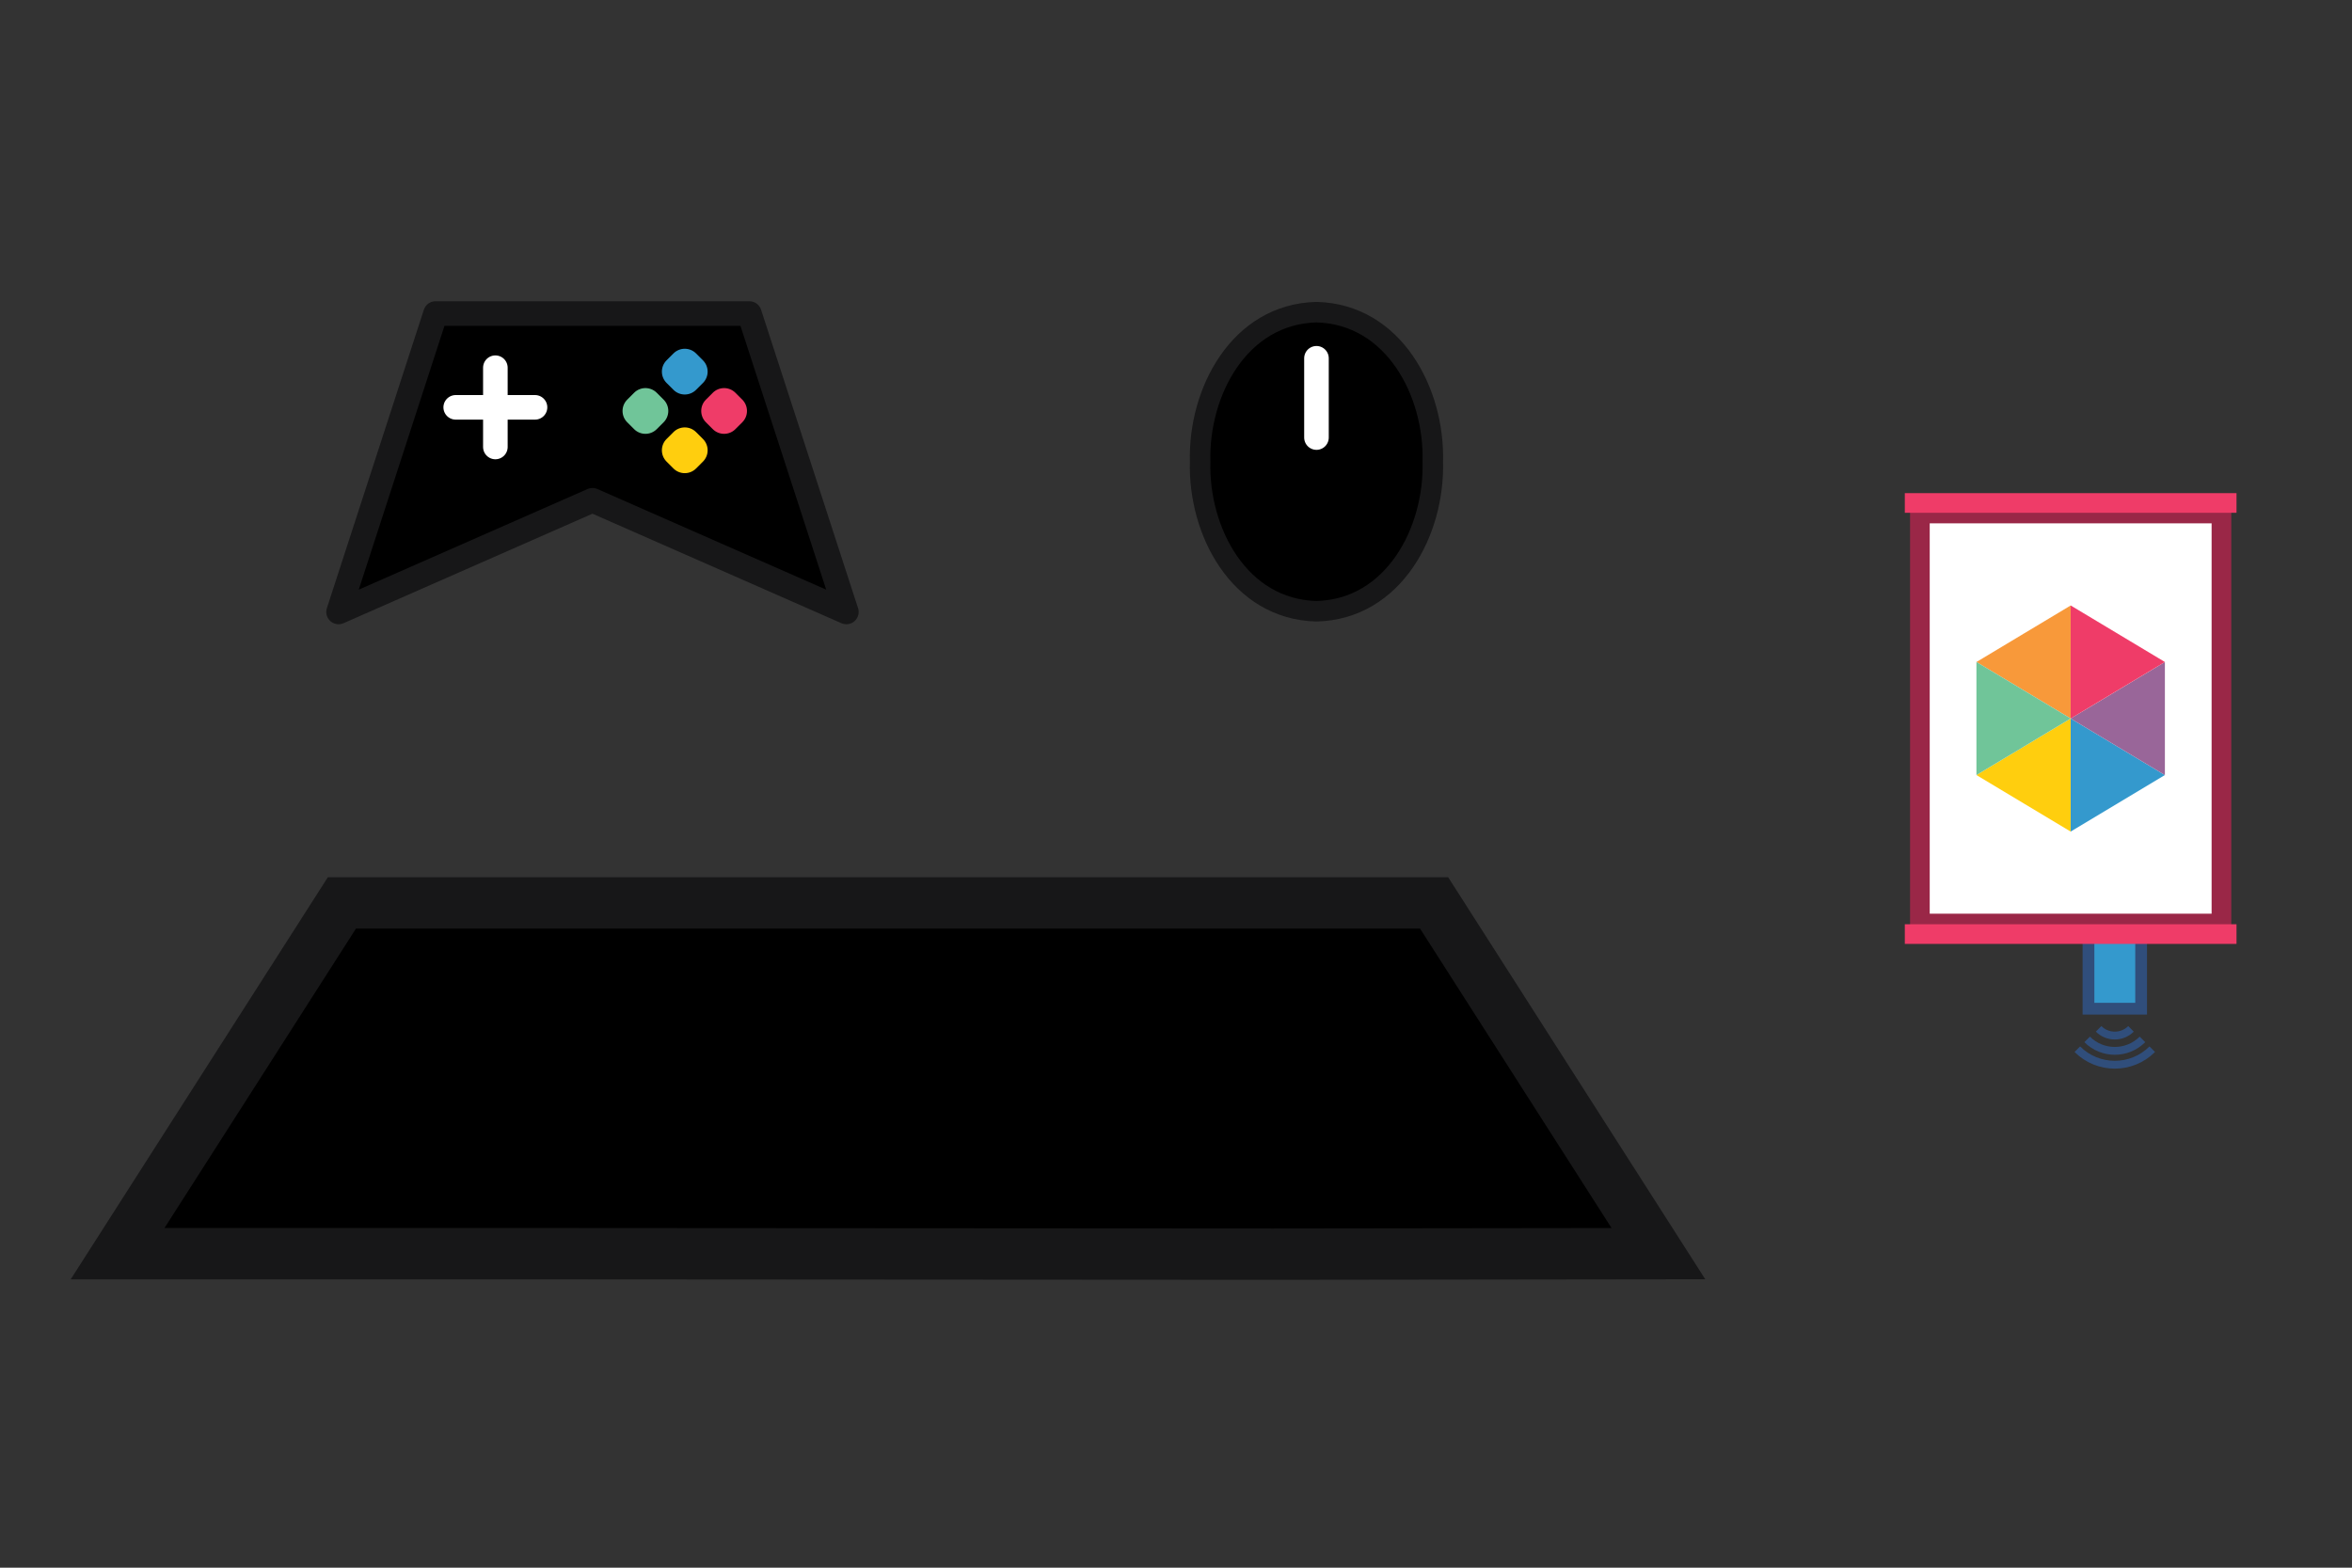 <?xml version="1.0" encoding="utf-8"?>
<!-- Generator: Adobe Illustrator 16.0.0, SVG Export Plug-In . SVG Version: 6.00 Build 0)  -->
<!DOCTYPE svg PUBLIC "-//W3C//DTD SVG 1.1//EN" "http://www.w3.org/Graphics/SVG/1.1/DTD/svg11.dtd">
<svg version="1.1" id="Layer_1" xmlns="http://www.w3.org/2000/svg" xmlns:xlink="http://www.w3.org/1999/xlink" x="0px" y="0px"
	 width="600px" height="400px" viewBox="0 0 600 400" enable-background="new 0 0 600 400" xml:space="preserve">
<rect x="0" y="0" width="600" height="400" fill="#333333" stroke="none"/>
<g>
	<path fill="none" d="M395.226,276.055"/>
</g>
<rect x="532.778" y="238.191" fill="#3499CD" stroke="#304E7B" stroke-width="3" stroke-miterlimit="10" width="13.428" height="19.183"/>
<g>
	<g>
		<path fill="none" stroke="#304E7B" stroke-width="2" stroke-miterlimit="10" d="M549.046,267.706
			c-5.282,5.28-13.831,5.28-19.112,0"/>
		<path fill="none" stroke="#304E7B" stroke-width="2" stroke-miterlimit="10" d="M546.547,265.206
			c-3.9,3.899-10.214,3.899-14.114,0"/>
		<path fill="none" stroke="#304E7B" stroke-width="2" stroke-miterlimit="10" d="M543.621,262.516
			c-2.282,2.282-5.979,2.282-8.263,0"/>
	</g>
</g>
<g>
	<polygon stroke="#171718" stroke-width="13.102" stroke-miterlimit="10" points="128.266,319.875 30,319.875 87.225,230.375 
		365.841,230.375 423.067,319.875 324.8,320 	"/>
	<g>
		<polygon stroke="#171718" stroke-width="6.271" stroke-linecap="round" stroke-linejoin="round" stroke-miterlimit="10" points="
			191.171,80 215.911,156.143 151.14,127.647 86.369,156.143 111.11,80 		"/>
		<path id="rect3330_19_" fill="#70C599" d="M169.291,107.744l-1.758,1.755c-1.592,1.595-4.174,1.595-5.768,0l-1.758-1.755
			c-1.592-1.594-1.594-4.177,0-5.771l1.758-1.756c1.593-1.592,4.176-1.595,5.771,0l1.755,1.754
			C170.885,103.568,170.882,106.15,169.291,107.744z"/>
		<path id="rect3330_18_" fill="#3499CD" d="M179.326,97.71l-1.756,1.755c-1.594,1.592-4.176,1.594-5.77-0.002l-1.756-1.755
			c-1.594-1.593-1.594-4.175-0.002-5.768l1.757-1.758c1.594-1.593,4.177-1.593,5.771,0l1.756,1.758
			C180.919,93.532,180.917,96.117,179.326,97.71z"/>
		<path id="rect3330_14_" fill="#EF3C68" d="M189.361,107.744l-1.757,1.755c-1.592,1.595-4.175,1.595-5.769,0l-1.757-1.755
			c-1.592-1.594-1.592-4.177,0-5.771l1.757-1.755c1.594-1.594,4.177-1.594,5.771,0l1.756,1.755
			C190.953,103.567,190.953,106.153,189.361,107.744z"/>
		<path id="rect3330_6_" fill="#FFCE0E" d="M179.326,117.778l-1.756,1.757c-1.594,1.592-4.176,1.592-5.77,0l-1.756-1.757
			c-1.594-1.594-1.594-4.176-0.002-5.768l1.758-1.758c1.593-1.593,4.176-1.593,5.77,0l1.756,1.758
			C180.919,113.603,180.919,116.187,179.326,117.778z"/>
		
			<line fill="none" stroke="#FFFFFF" stroke-width="6.271" stroke-linecap="round" stroke-miterlimit="10" x1="126.369" y1="93.819" x2="126.369" y2="114.048"/>
		
			<line fill="none" stroke="#FFFFFF" stroke-width="6.271" stroke-linecap="round" stroke-miterlimit="10" x1="136.483" y1="103.934" x2="116.254" y2="103.934"/>
	</g>
	<g>
		<path d="M365.51,117.805c0.485,17.732-9.945,37.67-29.676,38.155c-19.729-0.484-30.162-20.422-29.677-38.155
			c-0.485-17.734,9.948-37.67,29.677-38.155C355.564,80.135,365.995,100.071,365.51,117.805z"/>
		
			<path fill="none" stroke="#171718" stroke-width="5.234" stroke-linecap="round" stroke-linejoin="round" stroke-miterlimit="10" d="
			M365.51,117.805c0.485,17.732-9.945,37.67-29.676,38.155c-19.729-0.484-30.162-20.422-29.677-38.155
			c-0.485-17.734,9.948-37.67,29.677-38.155C355.564,80.135,365.995,100.071,365.51,117.805z"/>
	</g>
	
		<line fill="none" stroke="#FFFFFF" stroke-width="6.271" stroke-linecap="round" stroke-miterlimit="10" x1="335.834" y1="91.415" x2="335.834" y2="111.645"/>
</g>
<g>
	<g>
		
			<rect x="489.768" y="131.024" fill="#FFFFFF" stroke="#9A2747" stroke-width="5.013" stroke-miterlimit="10" width="76.926" height="104.615"/>
		
			<line fill="none" stroke="#EF3C68" stroke-width="5.013" stroke-miterlimit="10" x1="485.922" y1="128.333" x2="570.537" y2="128.333"/>
		
			<line fill="none" stroke="#EF3C68" stroke-width="5.013" stroke-miterlimit="10" x1="485.922" y1="238.333" x2="570.537" y2="238.333"/>
	</g>
	<g>
		<polygon fill="#3499CD" points="528.229,183.333 540.252,190.545 552.268,197.756 540.248,204.968 528.229,212.181 
			528.229,197.756 		"/>
		<polygon fill="#996699" points="552.268,168.91 540.262,176.121 528.229,183.333 540.248,190.545 552.268,197.756 
			552.268,183.333 		"/>
		<polygon fill="#F8993A" points="528.231,154.486 516.21,161.698 504.19,168.91 516.211,176.121 528.231,183.333 528.231,168.91 		
			"/>
		<polygon fill="#EF3C68" points="528.229,154.486 540.248,161.698 552.268,168.91 540.248,176.121 528.229,183.333 528.229,168.91 
					"/>
		<polygon fill="#FFCE0E" points="528.231,183.333 516.21,190.545 504.19,197.756 516.211,204.968 528.231,212.181 528.231,197.756 
					"/>
		<polygon fill="#70C599" points="504.192,168.91 516.21,176.121 528.229,183.333 516.212,190.545 504.192,197.756 504.192,183.333 
					"/>
	</g>
</g>
</svg>
